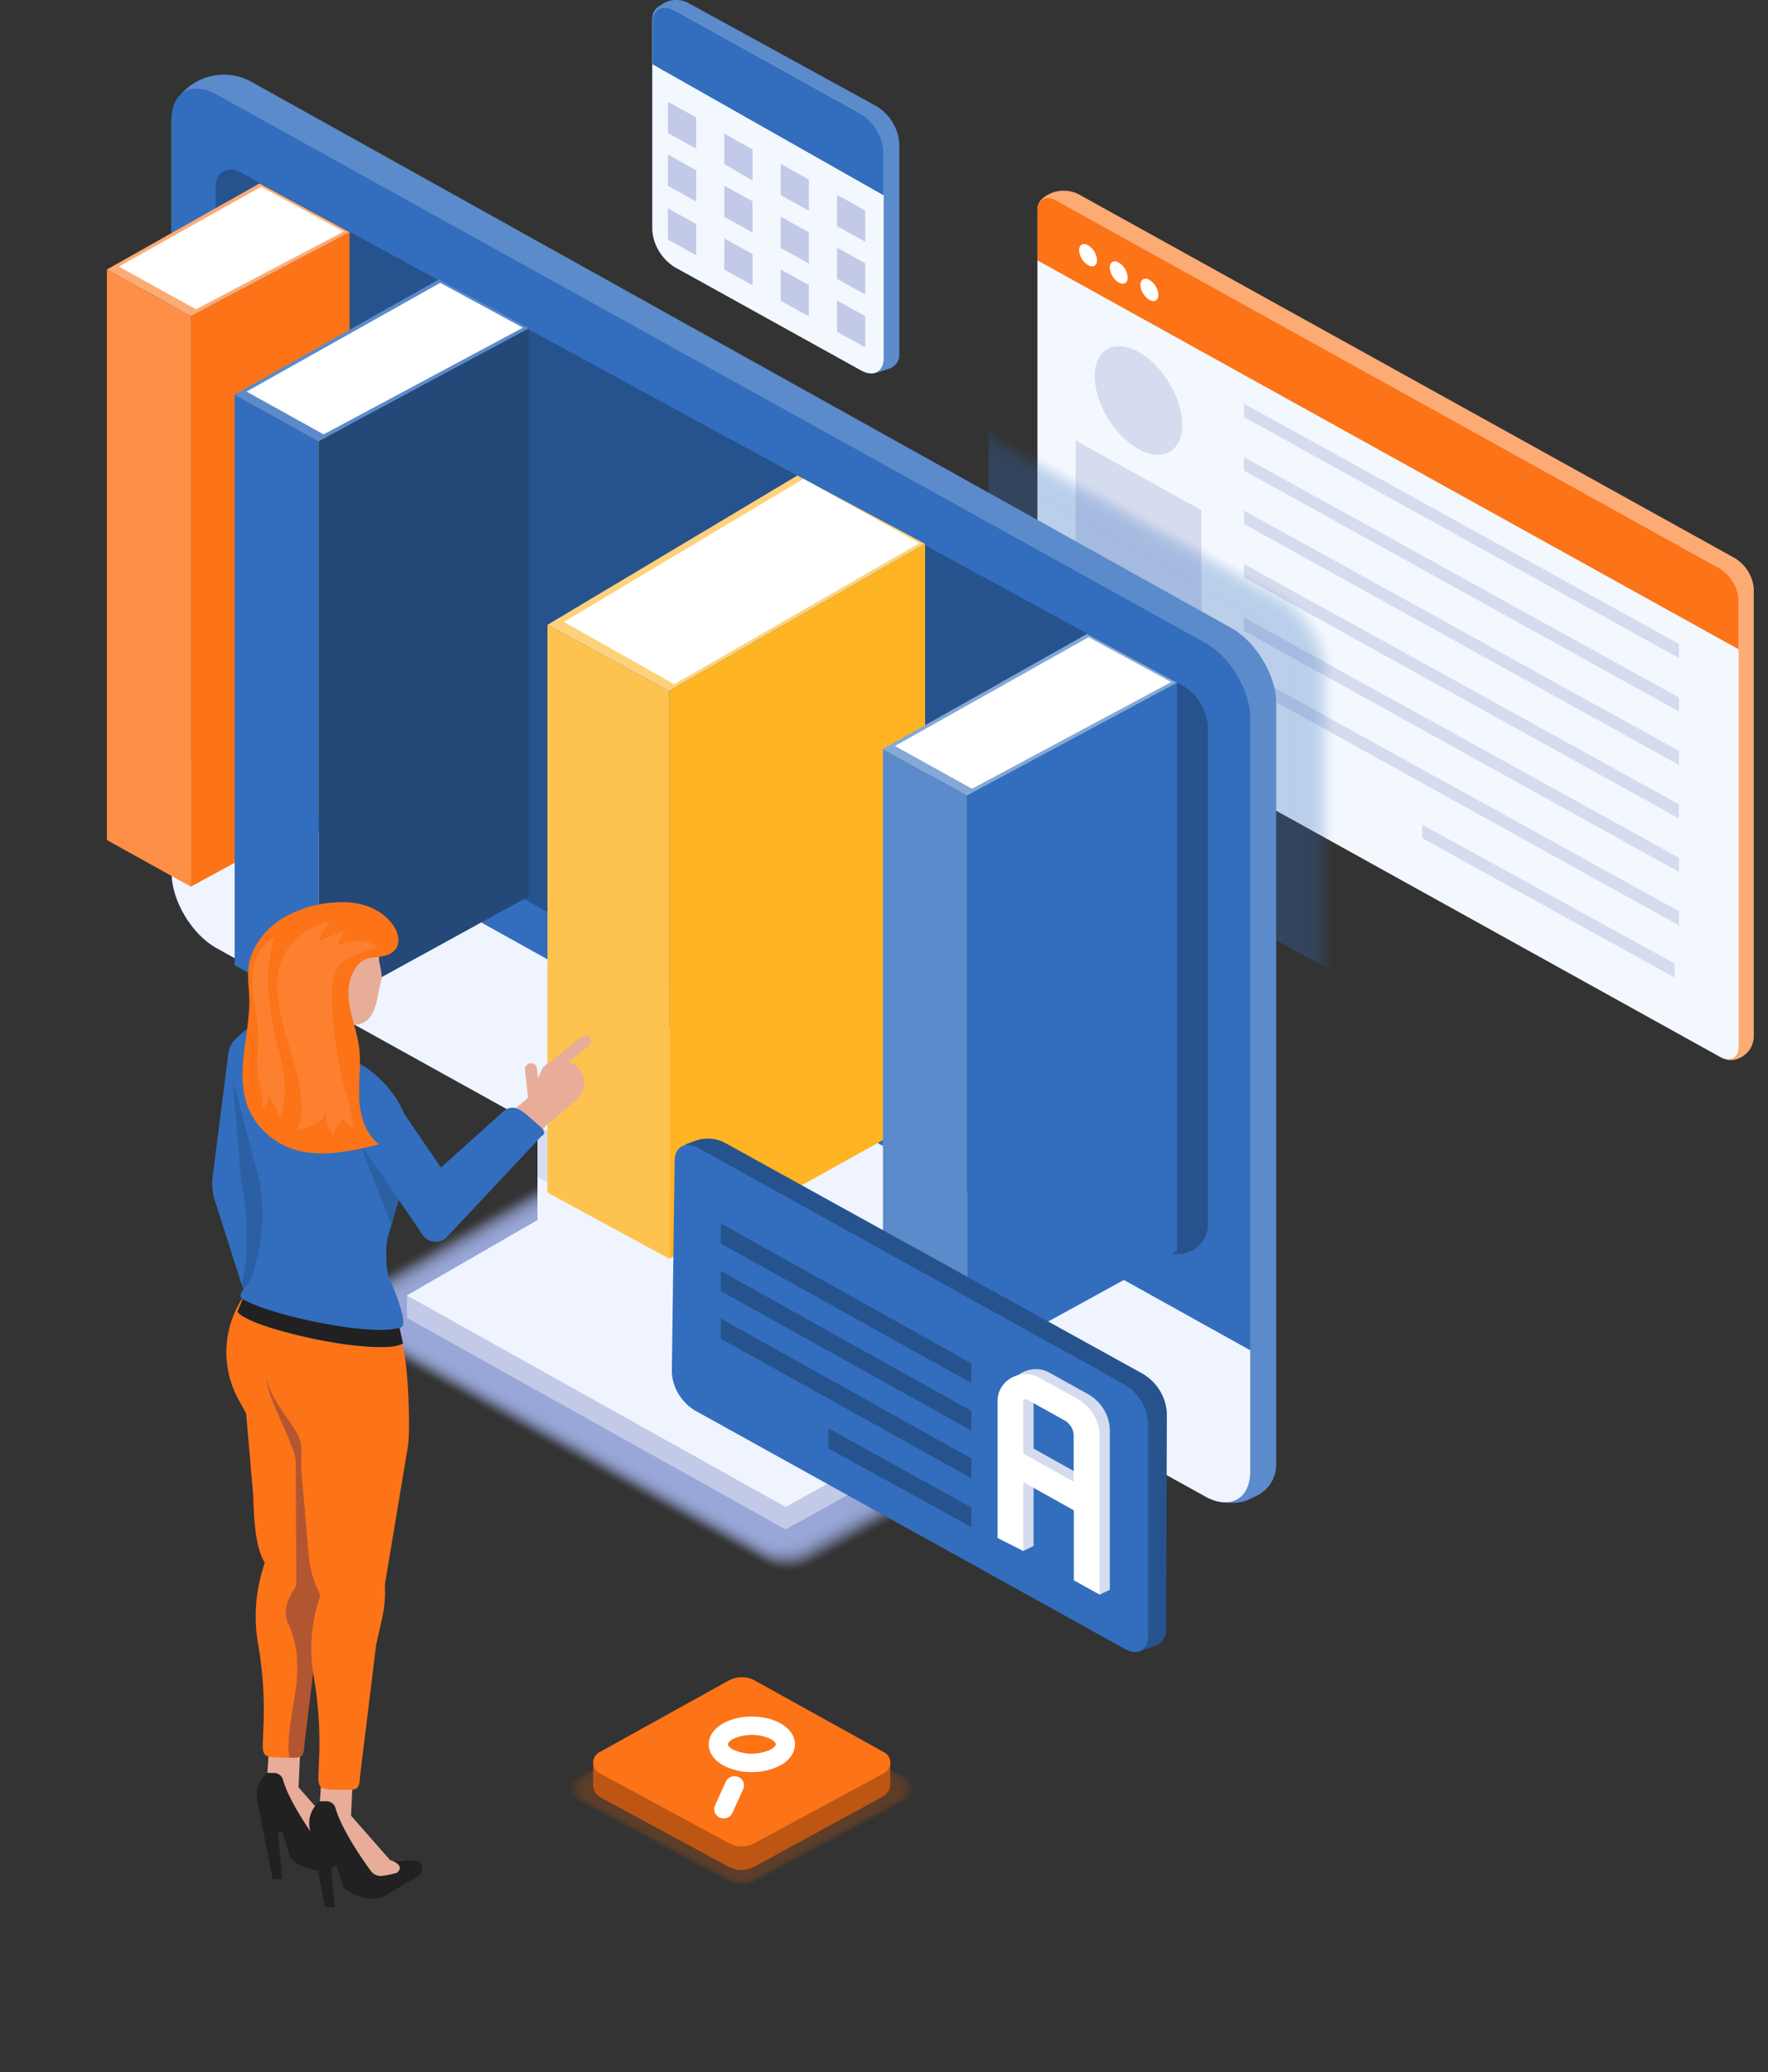 <svg width="99" height="116" fill="none" xmlns="http://www.w3.org/2000/svg"><rect width="100%" height="100%" fill="#333333" stroke="none"/><g clip-path="url(#a)"><path d="M58.366 11.118a1.836 1.836 0 0 1 2.084-.215l36.702 20.344c.305.19.559.447.741.749.183.302.29.64.31.989v25.028c0 .295-.1.583-.287.817a1.406 1.406 0 0 1-.745.483.99.99 0 0 1-.727-.091L59.142 38.545a2.265 2.265 0 0 1-.737-.75 2.162 2.162 0 0 1-.306-.987V11.724a.815.815 0 0 1 .266-.606Z" fill="#FDAB74"/><path d="M58.09 11.795c0-.636.47-.897 1.043-.58l37.173 20.613c.306.19.56.446.742.748.183.302.29.64.31.99v25.012c0 .638-.47.898-1.052.58L59.133 38.544a2.264 2.264 0 0 1-.737-.748 2.16 2.16 0 0 1-.306-.987V11.794Z" fill="#F3F8FE"/><path d="M63.749 19.698c-1.348-.747-2.454-.136-2.454 1.362 0 1.498 1.104 3.333 2.454 4.08 1.35.748 2.454.137 2.454-1.36 0-1.496-1.104-3.333-2.454-4.082Z" fill="#D6DCEF"/><path d="M96.306 31.828 59.133 11.216c-.573-.318-1.043-.057-1.043.579v2.78l39.265 21.771v-2.78a2.158 2.158 0 0 0-.309-.99 2.262 2.262 0 0 0-.74-.748Z" fill="#FC7318"/><path d="M94.011 36.841 69.653 23.343l.003-.747 24.355 13.449v.796ZM94.011 39.833 69.653 26.337l.003-.75L94.011 39.04v.794ZM94.011 42.824 69.653 29.327l.003-.749L94.011 42.03v.795ZM94.011 45.818 69.653 32.32l.003-.75 24.355 13.451v.797ZM94.011 48.808 69.653 35.31l.003-.748 24.355 13.45v.796ZM94.011 51.8 69.653 38.304l.003-.75 24.355 13.452v.794ZM93.765 54.726l-14.132-7.813.003-.749 14.129 7.768v.794ZM60.227 24.658v11.724l7.048 3.907V28.565l-7.048-3.907Z" fill="#D6DCEF"/><path d="M60.927 13.725c-.275-.152-.501-.027-.501.28.008.167.058.331.145.478.088.146.21.27.356.363.277.153.501.027.501-.28a1.037 1.037 0 0 0-.145-.478 1.09 1.09 0 0 0-.356-.363ZM62.644 14.696c-.277-.153-.501-.028-.501.278.008.169.058.333.145.479.087.146.209.27.356.363.275.153.501.028.501-.278A1.04 1.04 0 0 0 63 15.06a1.09 1.09 0 0 0-.355-.364ZM64.363 15.669c-.277-.153-.503-.027-.503.277.009.169.059.333.146.48.088.146.21.27.357.362.275.154.501.029.501-.277a1.04 1.04 0 0 0-.145-.479 1.089 1.089 0 0 0-.356-.363Z" fill="#fff"/><path d="M49.096 5.954c.366.23.671.54.89.905.22.365.347.774.372 1.194v11.815a.8.8 0 0 1-.163.481.856.856 0 0 1-.425.3l-.63.202a.816.816 0 0 1-.637-.06L37.79 14.961a2.744 2.744 0 0 1-.89-.905 2.617 2.617 0 0 1-.372-1.194V.999c0-.125.033-.248.094-.359a.782.782 0 0 1 .257-.275l.186-.125a1.448 1.448 0 0 1 1.502-.062l10.53 5.776Z" fill="#5B8BCA"/><path d="M48.22 6.373c.367.23.672.54.892.905.219.365.346.774.37 1.194v11.569c0 .77-.567 1.086-1.261.7l-10.432-5.784a2.744 2.744 0 0 1-.89-.906 2.617 2.617 0 0 1-.372-1.193V1.288c0-.77.568-1.085 1.262-.7l10.432 5.785Z" fill="#F3F8FE"/><path d="M48.45 11.784v1.75l-1.578-.875v-1.75l1.579.875ZM45.294 10.047v1.75l-1.58-.874V9.172l1.58.875ZM42.138 8.36v1.75l-1.58-.925v-1.7l1.58.875ZM38.982 6.575v1.75l-1.58-.875V5.7l1.58.875ZM48.45 14.739v1.75l-1.578-.875v-1.75l1.579.875ZM45.294 13.002v1.751l-1.58-.875v-1.751l1.58.875ZM42.138 11.266v1.751l-1.58-.874v-1.75l1.58.873ZM38.982 9.53v1.75l-1.58-.875v-1.75l1.58.875ZM48.45 17.696v1.75l-1.578-.875v-1.75l1.579.875ZM45.294 15.96v1.75l-1.58-.875v-1.751l1.58.875ZM42.138 14.223v1.75l-1.58-.875v-1.75l1.58.875ZM38.982 12.538v1.75l-1.58-.875v-1.749l1.58.874Z" fill="#C2CAE8"/><path d="M48.22 6.373 37.79.588c-.702-.385-1.263-.07-1.263.7v2.305l12.956 7.344V8.472a2.616 2.616 0 0 0-.371-1.194 2.743 2.743 0 0 0-.891-.905Z" fill="#326EBD"/><path opacity=".02" d="M42.757 87.61 19.459 74.634a1.34 1.34 0 0 1-.495-.476 1.274 1.274 0 0 1-.01-1.302 1.34 1.34 0 0 1 .488-.483l12.005-6.93a2.877 2.877 0 0 1 2.826-.024l23.645 13.068c.208.116.38.281.5.48a1.273 1.273 0 0 1 0 1.314c-.12.2-.292.365-.5.48l-12.369 6.852a2.87 2.87 0 0 1-1.396.36c-.49-.001-.972-.126-1.396-.363Z" fill="#99A7D8"/><path opacity=".05" d="M42.745 87.516 19.606 74.632a1.327 1.327 0 0 1-.49-.471 1.26 1.26 0 0 1-.01-1.288c.115-.197.281-.362.483-.478l11.884-6.859a2.835 2.835 0 0 1 1.394-.378c.492-.004.975.118 1.4.355l23.477 12.962c.206.114.377.279.496.476a1.26 1.26 0 0 1 0 1.301c-.119.198-.29.362-.496.476L45.5 87.516a2.842 2.842 0 0 1-1.378.354c-.483 0-.959-.122-1.377-.354Z" fill="#99A7D8"/><path opacity=".07" d="M42.745 87.421 19.782 74.627a1.313 1.313 0 0 1-.486-.467 1.248 1.248 0 0 1-.01-1.275c.113-.195.278-.359.478-.474l11.762-6.787a2.816 2.816 0 0 1 2.766-.023l23.314 12.874c.203.113.372.276.49.47a1.247 1.247 0 0 1 0 1.287 1.314 1.314 0 0 1-.49.47l-12.118 6.72a2.815 2.815 0 0 1-2.743-.002Z" fill="#99A7D8"/><path opacity=".1" d="m42.733 87.327-22.8-12.699a1.3 1.3 0 0 1-.479-.461 1.234 1.234 0 0 1-.01-1.26c.112-.192.274-.353.471-.467l11.64-6.717a2.775 2.775 0 0 1 1.365-.371c.482-.005.956.115 1.372.347L57.431 78.48a1.3 1.3 0 0 1 .485.466 1.234 1.234 0 0 1 0 1.273 1.3 1.3 0 0 1-.485.466l-11.992 6.65c-.412.228-.88.347-1.354.345a2.782 2.782 0 0 1-1.352-.353Z" fill="#99A7D8"/><path opacity=".12" d="M42.723 87.24 20.09 74.633a1.286 1.286 0 0 1-.476-.457 1.221 1.221 0 0 1-.01-1.248c.112-.191.273-.35.469-.464l11.516-6.646a2.753 2.753 0 0 1 1.352-.366c.476-.004.945.115 1.358.344l22.963 12.688c.201.11.368.27.485.462a1.221 1.221 0 0 1 0 1.266 1.287 1.287 0 0 1-.485.46L45.4 87.242a2.755 2.755 0 0 1-1.338.345c-.47 0-.932-.119-1.339-.345Z" fill="#99A7D8"/><path opacity=".15" d="M42.714 87.14 20.247 74.623a1.274 1.274 0 0 1-.47-.452 1.209 1.209 0 0 1-.01-1.234c.11-.189.27-.347.463-.459l11.394-6.575a2.72 2.72 0 0 1 1.337-.364c.472-.004.936.113 1.345.34l22.796 12.596c.197.11.361.267.475.456a1.21 1.21 0 0 1 0 1.247c-.114.19-.278.347-.475.457l-11.744 6.508a2.728 2.728 0 0 1-1.323.338c-.464 0-.92-.118-1.32-.341Z" fill="#99A7D8"/><path opacity=".17" d="m42.705 87.046-22.3-12.431a1.26 1.26 0 0 1-.465-.447 1.198 1.198 0 0 1-.01-1.222c.109-.187.267-.343.457-.454l11.273-6.505a2.694 2.694 0 0 1 2.65-.022l22.632 12.51c.195.108.357.264.47.451a1.195 1.195 0 0 1 0 1.233 1.26 1.26 0 0 1-.47.45L45.33 87.05a2.701 2.701 0 0 1-2.624-.004Z" fill="#99A7D8"/><path opacity=".2" d="M42.699 86.95 20.563 74.615c-.19-.106-.35-.259-.46-.442a1.184 1.184 0 0 1-.009-1.21c.108-.185.264-.34.454-.449l11.148-6.434c.396-.23.849-.352 1.312-.356.462-.004.917.112 1.317.334l22.458 12.41c.193.108.353.262.465.448a1.183 1.183 0 0 1 0 1.219c-.112.185-.272.34-.465.447l-11.486 6.368a2.664 2.664 0 0 1-2.598.002Z" fill="#99A7D8"/><path opacity=".22" d="M42.69 86.856 20.72 74.614a1.232 1.232 0 0 1-.456-.437 1.17 1.17 0 0 1-.01-1.197 1.23 1.23 0 0 1 .45-.444l11.026-6.363a2.635 2.635 0 0 1 1.294-.35c.456-.004.905.109 1.3.328L56.613 78.47c.19.106.35.258.46.442a1.17 1.17 0 0 1 0 1.206c-.11.183-.27.335-.46.441l-11.362 6.3a2.634 2.634 0 0 1-2.561-.002Z" fill="#99A7D8"/><path opacity=".24" d="M42.682 86.762 20.878 74.614a1.219 1.219 0 0 1-.45-.433A1.158 1.158 0 0 1 20.42 73c.106-.18.259-.332.444-.438l10.903-6.293a2.611 2.611 0 0 1 2.566-.02L56.45 78.47c.188.105.345.256.454.437a1.157 1.157 0 0 1 0 1.192 1.22 1.22 0 0 1-.454.437l-11.236 6.229a2.606 2.606 0 0 1-2.533-.004Z" fill="#99A7D8"/><path opacity=".27" d="M42.673 86.67 21.035 74.613a1.204 1.204 0 0 1-.445-.428 1.144 1.144 0 0 1-.008-1.17c.105-.178.256-.327.44-.433l10.78-6.228a2.58 2.58 0 0 1 2.536-.022l21.95 12.133c.186.103.342.252.45.43a1.143 1.143 0 0 1 0 1.18c-.108.18-.264.328-.45.432l-11.11 6.16a2.584 2.584 0 0 1-2.505.001Z" fill="#99A7D8"/><path opacity=".29" d="M42.666 86.575 21.193 74.614a1.193 1.193 0 0 1-.44-.424 1.132 1.132 0 0 1-.008-1.156 1.19 1.19 0 0 1 .434-.429l10.66-6.151a2.549 2.549 0 0 1 2.507-.02l21.778 12.038c.185.103.338.25.445.427a1.132 1.132 0 0 1 0 1.166c-.107.178-.26.325-.445.427l-10.983 6.09a2.548 2.548 0 0 1-2.475-.007Z" fill="#99A7D8"/><path opacity=".32" d="M42.657 86.48 21.36 74.615c-.18-.1-.33-.245-.434-.419a1.118 1.118 0 0 1-.008-1.142c.102-.175.25-.32.428-.424l10.537-6.08a2.52 2.52 0 0 1 2.479-.022l21.61 11.952c.182.101.333.247.438.422a1.119 1.119 0 0 1 0 1.153c-.105.175-.256.32-.439.422l-10.857 6.018a2.517 2.517 0 0 1-2.456-.013Z" fill="#99A7D8"/><path opacity=".34" d="m42.648 86.386-21.14-11.784a1.163 1.163 0 0 1-.43-.414 1.105 1.105 0 0 1-.007-1.128c.1-.173.246-.317.423-.42l10.414-6.01a2.494 2.494 0 0 1 2.454-.02l21.44 11.854c.18.1.33.244.433.417a1.105 1.105 0 0 1 0 1.139 1.164 1.164 0 0 1-.434.417l-10.734 5.96a2.488 2.488 0 0 1-2.42-.01Z" fill="#99A7D8"/><path opacity=".37" d="M42.639 86.293 21.665 74.605a1.149 1.149 0 0 1-.425-.408 1.09 1.09 0 0 1-.008-1.116c.1-.17.245-.313.42-.413l10.29-5.94a2.456 2.456 0 0 1 2.42-.02l21.273 11.76c.178.1.326.241.43.412a1.09 1.09 0 0 1 0 1.126 1.149 1.149 0 0 1-.43.412L45.03 86.297a2.46 2.46 0 0 1-2.391-.004Z" fill="#99A7D8"/><path opacity=".39" d="M42.63 86.201 21.823 74.604a1.137 1.137 0 0 1-.42-.404 1.079 1.079 0 0 1-.008-1.103c.099-.168.242-.31.414-.409l10.167-5.868a2.433 2.433 0 0 1 2.393-.02l21.1 11.667c.177.098.322.239.424.408a1.08 1.08 0 0 1 0 1.112c-.102.17-.247.31-.423.408l-10.479 5.81a2.433 2.433 0 0 1-2.361-.004Z" fill="#99A7D8"/><path opacity=".41" d="M42.623 86.107 21.981 74.602a1.123 1.123 0 0 1-.415-.399 1.066 1.066 0 0 1-.008-1.089c.098-.166.239-.306.409-.404l10.047-5.798a2.399 2.399 0 0 1 2.363-.02L55.31 78.467c.174.096.318.235.419.402a1.065 1.065 0 0 1 0 1.099 1.12 1.12 0 0 1-.42.401L44.957 86.11a2.4 2.4 0 0 1-2.333-.003Z" fill="#99A7D8"/><path opacity=".44" d="M42.614 86.011 22.14 74.6a1.11 1.11 0 0 1-.41-.394 1.055 1.055 0 0 1-.008-1.076c.096-.165.235-.303.404-.4l9.924-5.724a2.374 2.374 0 0 1 2.335-.02l20.761 11.483c.172.095.315.232.414.397a1.053 1.053 0 0 1 0 1.086 1.11 1.11 0 0 1-.413.397l-10.227 5.67a2.375 2.375 0 0 1-2.305-.007Z" fill="#99A7D8"/><path opacity=".46" d="m42.606 85.918-20.309-11.32a1.095 1.095 0 0 1-.41-.39 1.039 1.039 0 0 1-.008-1.068c.097-.163.236-.3.404-.395l9.802-5.658a2.353 2.353 0 0 1 2.305-.019L54.983 78.46c.169.094.308.23.405.392a1.04 1.04 0 0 1 0 1.068 1.094 1.094 0 0 1-.405.392l-10.1 5.6a2.34 2.34 0 0 1-2.277.007Z" fill="#99A7D8"/><path opacity=".49" d="M42.596 85.823 22.453 74.594a1.082 1.082 0 0 1-.4-.384 1.027 1.027 0 0 1-.007-1.05c.094-.16.23-.294.393-.389l9.68-5.586a2.31 2.31 0 0 1 2.279-.018L54.82 78.463c.167.093.306.227.403.388a1.029 1.029 0 0 1 0 1.059 1.085 1.085 0 0 1-.403.388l-9.974 5.528a2.31 2.31 0 0 1-2.251-.003Z" fill="#99A7D8"/><path opacity=".51" d="M42.589 85.726 22.606 74.588a1.069 1.069 0 0 1-.395-.379 1.014 1.014 0 0 1-.008-1.036c.093-.158.227-.29.389-.385l9.557-5.516a2.293 2.293 0 0 1 2.249-.018l20.266 11.21c.166.09.304.223.4.382a1.012 1.012 0 0 1 0 1.045c-.096.159-.234.29-.4.382l-9.854 5.453a2.286 2.286 0 0 1-2.221 0Z" fill="#99A7D8"/><path opacity=".54" d="M42.582 85.636 22.774 74.591a1.054 1.054 0 0 1-.39-.374 1.001 1.001 0 0 1-.008-1.024c.091-.157.224-.287.384-.38l9.434-5.444a2.254 2.254 0 0 1 2.22-.019l20.084 11.111c.163.091.298.221.392.378a1.002 1.002 0 0 1 0 1.032c-.094.157-.23.287-.392.378l-9.722 5.387a2.26 2.26 0 0 1-2.194 0Z" fill="#99A7D8"/><path opacity=".56" d="M42.57 85.541 22.936 74.59a1.04 1.04 0 0 1-.385-.37.987.987 0 0 1-.008-1.01c.09-.154.221-.283.38-.374l9.303-5.376a2.23 2.23 0 0 1 2.19-.018L54.33 78.46c.162.09.296.218.389.373a.988.988 0 0 1 0 1.018 1.04 1.04 0 0 1-.389.373l-9.595 5.32a2.226 2.226 0 0 1-2.166-.004Z" fill="#99A7D8"/><path opacity=".59" d="M42.57 85.448 23.09 74.586a1.03 1.03 0 0 1-.376-.365.98.98 0 0 1-.008-.994c.088-.153.216-.28.37-.371l9.19-5.303a2.193 2.193 0 0 1 2.162-.019L54.174 78.46c.157.089.288.216.38.369a.98.98 0 0 1 0 1.002c-.092.153-.223.28-.38.37l-9.466 5.25a2.197 2.197 0 0 1-2.138-.003Z" fill="#99A7D8"/><path opacity=".61" d="M42.555 85.354 23.244 74.58a1.014 1.014 0 0 1-.375-.36.962.962 0 0 1-.008-.982 1.01 1.01 0 0 1 .369-.365l9.067-5.234a2.169 2.169 0 0 1 2.134-.017l19.574 10.833c.157.087.287.213.378.363a.961.961 0 0 1 0 .992c-.09.15-.221.275-.378.362l-9.343 5.18a2.17 2.17 0 0 1-2.107.002Z" fill="#99A7D8"/><path opacity=".63" d="M42.546 85.26 23.401 74.582a1 1 0 0 1-.369-.355.949.949 0 0 1-.008-.968.998.998 0 0 1 .363-.36l8.94-5.162a2.137 2.137 0 0 1 2.104-.019l19.404 10.74a1 1 0 0 1 .372.36.95.95 0 0 1 0 .978c-.089.148-.217.272-.372.358l-9.217 5.11a2.14 2.14 0 0 1-2.072-.006Z" fill="#99A7D8"/><path opacity=".66" d="M42.539 85.167 23.559 74.58a.986.986 0 0 1-.364-.35.937.937 0 0 1-.008-.956.986.986 0 0 1 .357-.356l8.823-5.092a2.11 2.11 0 0 1 2.075-.017l19.236 10.648c.153.085.28.206.369.353a.935.935 0 0 1 0 .966.986.986 0 0 1-.369.353l-9.09 5.038a2.109 2.109 0 0 1-2.05-.001Z" fill="#99A7D8"/><path opacity=".68" d="M42.53 85.071 23.718 74.576a.971.971 0 0 1-.36-.345.923.923 0 0 1-.006-.943.971.971 0 0 1 .354-.35l8.7-5.02a2.076 2.076 0 0 1 2.045-.018l19.066 10.555c.15.084.276.204.363.348a.922.922 0 0 1 0 .952.973.973 0 0 1-.363.348l-8.964 4.97a2.077 2.077 0 0 1-2.021-.002Z" fill="#99A7D8"/><path opacity=".71" d="M42.522 84.978 23.875 74.576a.956.956 0 0 1-.355-.34.909.909 0 0 1-.008-.93.955.955 0 0 1 .35-.344l8.577-4.951a2.053 2.053 0 0 1 2.017-.017l18.897 10.463c.148.082.272.2.358.343a.91.91 0 0 1 0 .938.957.957 0 0 1-.358.343l-8.838 4.9a2.053 2.053 0 0 1-1.993-.003Z" fill="#99A7D8"/><path opacity=".73" d="m42.512 84.884-18.483-10.31a.945.945 0 0 1-.349-.335.896.896 0 0 1-.006-.917.942.942 0 0 1 .345-.34l8.454-4.882a2.015 2.015 0 0 1 1.99-.017l18.726 10.368a.947.947 0 0 1 .352.34.898.898 0 0 1 0 .924.947.947 0 0 1-.352.34l-8.712 4.829a2.026 2.026 0 0 1-1.965 0Z" fill="#99A7D8"/><path opacity=".76" d="M42.505 84.789 24.189 74.572a.931.931 0 0 1-.344-.331.885.885 0 0 1-.006-.904.93.93 0 0 1 .34-.336l8.33-4.808a1.988 1.988 0 0 1 1.96-.017l18.559 10.27a.93.93 0 0 1 .347.333.884.884 0 0 1 0 .91.93.93 0 0 1-.347.334l-8.59 4.76a1.99 1.99 0 0 1-1.933.006Z" fill="#99A7D8"/><path opacity=".78" d="M42.498 84.695 24.34 74.57a.917.917 0 0 1-.339-.326.87.87 0 0 1-.006-.89.916.916 0 0 1 .334-.33l8.209-4.739a1.961 1.961 0 0 1 1.928-.015l18.388 10.183c.142.08.26.193.342.33a.871.871 0 0 1 0 .897.918.918 0 0 1-.342.329l-8.46 4.69a1.958 1.958 0 0 1-1.896-.004Z" fill="#99A7D8"/><path opacity=".8" d="M42.489 84.603 24.504 74.568a.904.904 0 0 1-.328-.32.858.858 0 0 1-.006-.87.902.902 0 0 1 .324-.325l8.084-4.667a1.933 1.933 0 0 1 1.902-.017L52.698 78.47c.14.078.255.19.336.324a.858.858 0 0 1 0 .884.904.904 0 0 1-.336.324l-8.334 4.62a1.937 1.937 0 0 1-1.875-.02Z" fill="#99A7D8"/><path opacity=".83" d="m42.48 84.51-17.818-9.943a.889.889 0 0 1-.33-.316.843.843 0 0 1-.006-.864.888.888 0 0 1 .325-.32l7.965-4.598a1.906 1.906 0 0 1 1.874-.015l18.055 9.998a.89.89 0 0 1 .335.32.846.846 0 0 1 0 .876.89.89 0 0 1-.335.32l-8.207 4.545a1.904 1.904 0 0 1-1.858-.004Z" fill="#99A7D8"/><path opacity=".85" d="m42.47 84.413-17.65-9.85a.876.876 0 0 1-.325-.311.833.833 0 0 1-.006-.851.875.875 0 0 1 .32-.316l7.842-4.525a1.875 1.875 0 0 1 1.855-.007l17.88 9.904a.878.878 0 0 1 .326.314.833.833 0 0 1 0 .858.878.878 0 0 1-.327.315l-8.08 4.481a1.88 1.88 0 0 1-1.834-.012Z" fill="#99A7D8"/><path opacity=".88" d="m42.462 84.32-17.485-9.764a.862.862 0 0 1-.321-.306.816.816 0 0 1-.006-.838.859.859 0 0 1 .316-.31l7.713-4.457a1.847 1.847 0 0 1 1.816-.015l17.704 9.813a.86.86 0 0 1 .324.309.816.816 0 0 1 0 .846.861.861 0 0 1-.324.308l-7.955 4.41a1.847 1.847 0 0 1-1.782.004Z" fill="#99A7D8"/><path opacity=".9" d="m42.455 84.225-17.32-9.666a.85.85 0 0 1-.314-.302.808.808 0 0 1-.006-.823.847.847 0 0 1 .309-.306l7.597-4.377a1.806 1.806 0 0 1 1.784-.029l17.54 9.719c.129.075.236.18.31.307a.816.816 0 0 1 0 .827.858.858 0 0 1-.31.307l-7.829 4.34a1.81 1.81 0 0 1-1.761.003Z" fill="#99A7D8"/><path opacity=".93" d="m42.446 84.133-17.154-9.575a.836.836 0 0 1-.308-.297.793.793 0 0 1-.006-.81.834.834 0 0 1 .304-.3l7.476-4.316a1.789 1.789 0 0 1 1.753-.015l17.37 9.628c.128.072.236.175.31.3a.793.793 0 0 1 0 .816.835.835 0 0 1-.31.3l-7.703 4.27a1.79 1.79 0 0 1-1.732 0Z" fill="#99A7D8"/><path opacity=".95" d="M42.437 84.042 25.45 74.56a.821.821 0 0 1-.304-.291.781.781 0 0 1-.006-.798.821.821 0 0 1 .3-.296L32.8 68.93a1.756 1.756 0 0 1 1.73-.015l17.2 9.534a.824.824 0 0 1 .305.295.782.782 0 0 1 0 .804.823.823 0 0 1-.305.295l-7.585 4.198a1.76 1.76 0 0 1-1.71 0Z" fill="#99A7D8"/><path opacity=".98" d="M42.428 83.944 25.6 74.554a.808.808 0 0 1-.298-.287.766.766 0 0 1-.006-.784c.07-.12.17-.22.294-.291l7.23-4.173a1.726 1.726 0 0 1 1.7-.014l17.032 9.441c.125.07.229.17.301.29a.767.767 0 0 1 0 .79.81.81 0 0 1-.301.29l-7.45 4.13a1.73 1.73 0 0 1-1.674-.002Z" fill="#99A7D8"/><path d="m42.42 83.85-16.653-9.298a.796.796 0 0 1-.297-.284.757.757 0 0 1-.006-.776.795.795 0 0 1 .293-.287l7.107-4.101a1.697 1.697 0 0 1 1.673-.015l16.86 9.348a.796.796 0 0 1 .296.285.756.756 0 0 1 0 .777.796.796 0 0 1-.295.285l-7.324 4.062a1.705 1.705 0 0 1-1.654.003Z" fill="#99A7D8"/><g opacity=".3" fill="#326EBD"><path opacity=".02" d="M74.735 37.426V54.44l-12.668-7.025-5.495-3.045a2.607 2.607 0 0 1-.848-.862 2.488 2.488 0 0 1-.353-1.136V23.854l16.854 9.392c1.381.769 2.51 2.648 2.51 4.18Z"/><path opacity=".05" d="M74.647 37.456v16.931l-12.62-6.99-5.468-3.03a2.588 2.588 0 0 1-.844-.856 2.467 2.467 0 0 1-.351-1.13V23.955l16.77 9.345c1.383.763 2.513 2.633 2.513 4.157Z"/><path opacity=".07" d="M74.546 37.486v16.847L62 47.377l-5.434-3.015a2.582 2.582 0 0 1-.839-.854 2.462 2.462 0 0 1-.35-1.124V24.05l16.688 9.3c1.355.757 2.48 2.619 2.48 4.136Z"/><path opacity=".1" d="M74.451 37.517v16.762l-12.482-6.92-5.415-3.003a2.573 2.573 0 0 1-.835-.848 2.453 2.453 0 0 1-.348-1.118V24.146l16.605 9.26c1.36.749 2.475 2.6 2.475 4.11Z"/><path opacity=".12" d="M74.355 37.547v16.68l-12.42-6.886-5.386-2.986a2.553 2.553 0 0 1-.832-.844 2.435 2.435 0 0 1-.346-1.114V24.244l16.523 9.207c1.351.76 2.46 2.594 2.46 4.096Z"/><path opacity=".15" d="M74.26 37.577v16.596l-12.358-6.854-5.36-2.97a2.547 2.547 0 0 1-.827-.84 2.429 2.429 0 0 1-.344-1.109V24.34l16.44 9.161c1.347.748 2.45 2.581 2.45 4.076Z"/><path opacity=".17" d="M74.166 37.609V54.12l-12.297-6.818-5.332-2.956a2.524 2.524 0 0 1-.824-.836 2.408 2.408 0 0 1-.342-1.102v-17.96l16.356 9.114c1.343.735 2.439 2.558 2.439 4.047Z"/><path opacity=".2" d="M74.07 37.638v16.428l-12.232-6.782-5.306-2.941a2.516 2.516 0 0 1-.82-.832 2.4 2.4 0 0 1-.34-1.098V24.535l16.273 9.069c1.334.739 2.426 2.556 2.426 4.034Z"/><path opacity=".22" d="M73.976 37.668v16.346l-12.172-6.749-5.28-2.927a2.5 2.5 0 0 1-.814-.827 2.385 2.385 0 0 1-.339-1.09V24.632l16.191 9.021c1.333.736 2.414 2.542 2.414 4.014Z"/><path opacity=".24" d="M73.88 37.698V53.96l-12.11-6.715-5.258-2.91a2.49 2.49 0 0 1-.81-.824 2.376 2.376 0 0 1-.338-1.086V24.73l16.109 8.976c1.327.732 2.407 2.527 2.407 3.993Z"/><path opacity=".27" d="M73.785 37.728v16.18l-12.047-6.68-5.224-2.896a2.479 2.479 0 0 1-.807-.819c-.199-.33-.313-.7-.336-1.08V24.824l16.027 8.923c1.321.737 2.387 2.525 2.387 3.981Z"/><path opacity=".29" d="M73.69 37.757v16.094l-11.984-6.644-5.199-2.882a2.462 2.462 0 0 1-.802-.815 2.348 2.348 0 0 1-.334-1.074V24.928l15.951 8.883c1.3.72 2.368 2.497 2.368 3.946Z"/><path opacity=".32" d="M73.596 37.79V53.8l-11.92-6.61-5.17-2.862a2.453 2.453 0 0 1-.8-.811 2.338 2.338 0 0 1-.332-1.07V25.023l15.86 8.839c1.298.715 2.362 2.484 2.362 3.927Z"/><path opacity=".34" d="M73.5 37.82v15.92l-11.86-6.566-5.145-2.861a2.44 2.44 0 0 1-.794-.806 2.326 2.326 0 0 1-.33-1.063V25.12l15.776 8.791c1.295.712 2.352 2.473 2.352 3.907Z"/><path opacity=".37" d="M73.405 37.847v15.845L61.606 47.15l-5.117-2.838a2.424 2.424 0 0 1-.788-.799 2.313 2.313 0 0 1-.33-1.053V25.21l15.696 8.755c1.286.705 2.338 2.456 2.338 3.882Z"/><path opacity=".39" d="M73.31 37.877v15.76l-11.736-6.506-5.083-2.821a2.415 2.415 0 0 1-.786-.799 2.305 2.305 0 0 1-.327-1.053V25.307l15.613 8.7c1.272.709 2.319 2.45 2.319 3.87Z"/><path opacity=".41" d="M73.215 37.914v15.678L61.541 47.12l-5.064-2.808a2.4 2.4 0 0 1-.787-.798 2.289 2.289 0 0 1-.324-1.053V25.403l15.529 8.653c1.28.707 2.32 2.44 2.32 3.857Z"/><path opacity=".44" d="M73.12 37.938v15.594l-11.62-6.44-5.035-2.79a2.389 2.389 0 0 1-.777-.79 2.28 2.28 0 0 1-.324-1.04v-16.97l15.446 8.607c1.275.7 2.31 2.425 2.31 3.829Z"/><path opacity=".46" d="M73.024 37.968v15.51l-11.55-6.398-5.007-2.776c-.32-.2-.587-.47-.779-.787a2.267 2.267 0 0 1-.322-1.04v-16.88l15.364 8.561c1.265.699 2.294 2.41 2.294 3.81Z"/><path opacity=".49" d="M72.93 38v15.425l-11.487-6.368-4.983-2.763c-.317-.199-.58-.466-.77-.781a2.255 2.255 0 0 1-.319-1.03V25.695l15.282 8.515c1.253.696 2.277 2.4 2.277 3.79Z"/><path opacity=".51" d="M72.835 38.028v15.343L61.41 47.035l-4.956-2.746a2.348 2.348 0 0 1-.765-.776 2.24 2.24 0 0 1-.318-1.025V25.793l15.2 8.468c1.244.69 2.264 2.385 2.264 3.767Z"/><path opacity=".54" d="M72.74 38.058V53.32l-11.364-6.301-4.927-2.732a2.337 2.337 0 0 1-.764-.772 2.23 2.23 0 0 1-.32-1.02V25.89l15.118 8.417c1.242.694 2.257 2.379 2.257 3.752Z"/><path opacity=".56" d="M72.644 38.083v15.176l-11.301-6.254-4.908-2.717a2.322 2.322 0 0 1-.757-.768 2.215 2.215 0 0 1-.314-1.013V25.992l15.033 8.379c1.239.682 2.247 2.352 2.247 3.712Z"/><path opacity=".59" d="M72.544 38.118v15.093l-11.238-6.23-4.874-2.693a2.315 2.315 0 0 1-.753-.764 2.208 2.208 0 0 1-.313-1.008V26.092l14.95 8.331c1.23.669 2.228 2.337 2.228 3.695Z"/><path opacity=".61" d="M72.455 38.149v15.01l-11.177-6.2-4.848-2.693a2.298 2.298 0 0 1-.744-.76 2.192 2.192 0 0 1-.308-1v-16.33l14.868 8.286c1.211.676 2.209 2.335 2.209 3.687Z"/><path opacity=".63" d="M72.37 38.18v14.925l-11.116-6.163-4.82-2.672a2.289 2.289 0 0 1-.743-.756 2.184 2.184 0 0 1-.31-.997V26.275l14.787 8.24c1.2.671 2.201 2.32 2.201 3.664Z"/><path opacity=".66" d="M72.265 38.21v14.84l-11.053-6.127-4.795-2.658a2.268 2.268 0 0 1-.742-.75 2.164 2.164 0 0 1-.31-.99V26.372l14.704 8.193c1.21.667 2.196 2.307 2.196 3.643Z"/><path opacity=".68" d="M72.17 38.24v14.756l-10.99-6.092-4.768-2.643a2.264 2.264 0 0 1-.734-.747 2.16 2.16 0 0 1-.307-.985V26.467l14.62 8.146c1.198.665 2.178 2.291 2.178 3.626Z"/><path opacity=".71" d="M72.074 38.268v14.676l-10.927-6.06-4.733-2.626a2.248 2.248 0 0 1-.732-.744c-.18-.3-.284-.635-.304-.98v-15.97l14.537 8.101c1.185.66 2.16 2.281 2.16 3.603Z"/><path opacity=".73" d="M71.98 38.3v14.598l-10.868-6.025L56.4 44.26a2.23 2.23 0 0 1-.728-.737 2.127 2.127 0 0 1-.303-.975V26.67l14.454 8.055c1.187.648 2.157 2.261 2.157 3.574Z"/><path opacity=".76" d="M71.885 38.328v14.508l-10.805-5.99-4.685-2.597a2.229 2.229 0 0 1-.723-.735 2.126 2.126 0 0 1-.3-.969V26.758l14.373 8.008c1.176.653 2.14 2.256 2.14 3.562Z"/><path opacity=".78" d="M71.789 38.358v14.424l-10.74-5.946-4.66-2.584a2.206 2.206 0 0 1-.717-.726 2.105 2.105 0 0 1-.3-.957V26.853l14.289 7.963c1.17.65 2.128 2.243 2.128 3.542Z"/><path opacity=".8" d="M71.694 38.39v14.34l-10.679-5.922-4.63-2.568a2.191 2.191 0 0 1-.716-.725 2.09 2.09 0 0 1-.298-.958V26.95l14.199 7.913c1.172.651 2.124 2.235 2.124 3.526Z"/><path opacity=".83" d="M71.6 38.42v14.257l-10.618-5.892-4.605-2.552a2.19 2.19 0 0 1-.71-.722 2.088 2.088 0 0 1-.296-.951V27.045l14.123 7.87c1.159.643 2.105 2.22 2.105 3.505Z"/><path opacity=".85" d="M71.505 38.45v14.173l-10.556-5.851-4.577-2.54a2.17 2.17 0 0 1-.707-.716 2.07 2.07 0 0 1-.294-.946V27.14l14.04 7.825c1.152.642 2.094 2.207 2.094 3.485Z"/><path opacity=".88" d="M71.41 38.48v14.09l-10.493-5.818-4.557-2.525a2.158 2.158 0 0 1-.703-.714 2.057 2.057 0 0 1-.291-.941v-15.33l13.958 7.778c1.15.634 2.086 2.192 2.086 3.46Z"/><path opacity=".9" d="M71.317 38.51v14.008l-10.43-5.785-4.524-2.506a2.146 2.146 0 0 1-.698-.71 2.048 2.048 0 0 1-.29-.935V27.34l13.875 7.732c1.133.63 2.067 2.17 2.067 3.438Z"/><path opacity=".93" d="M71.219 38.54v13.924l-10.368-5.75-4.496-2.493a2.13 2.13 0 0 1-.695-.704 2.03 2.03 0 0 1-.289-.93V27.435l13.792 7.686c1.13.627 2.056 2.164 2.056 3.419Z"/><path opacity=".95" d="M71.124 38.57v13.84l-10.307-5.714-4.47-2.478a2.12 2.12 0 0 1-.689-.7 2.023 2.023 0 0 1-.287-.925v-15.06l13.71 7.64c1.123.621 2.043 2.151 2.043 3.397Z"/><path opacity=".98" d="M71.03 38.6v13.756l-10.244-5.687-4.444-2.463a2.103 2.103 0 0 1-.686-.696 2.005 2.005 0 0 1-.285-.918V27.629l13.627 7.592c1.117.62 2.032 2.14 2.032 3.379Z"/><path opacity=".3" d="M70.933 38.63v13.673l-10.18-5.646-4.416-2.448a2.095 2.095 0 0 1-.682-.691 1.998 1.998 0 0 1-.284-.913V27.727l13.545 7.546c1.11.622 2.017 2.125 2.017 3.357Z"/></g><path d="m43.993 85.617-21.21-11.842v-1.257l10.358-4.72 21.494 10.66v1.258l-10.642 5.9Z" fill="#C2CAE8"/><path d="m43.993 84.359-21.21-11.842 10.358-5.978 21.494 11.919-10.642 5.9Z" fill="#EFF4FE"/><path d="m48.704 80.312.072-25c0-1.54-1.13-3.432-2.512-4.21L34.062 44.25c-1.383-.778-2.514-.155-2.514 1.384v25.69L47.324 80.9l1.38-.588Z" fill="#D6DCEF"/><path d="M47.324 80.9V55.31c0-1.538-1.131-3.43-2.514-4.208l-12.202-6.854c-1.381-.778-2.512-.155-2.512 1.384v25.69L47.324 80.9Z" fill="#EFF4FE"/><path opacity=".3" d="m44.81 51.103-12.202-6.854c-1.381-.778-2.512-.155-2.512 1.384v20.239l17.228 9.577V55.31c0-1.538-1.131-3.424-2.514-4.208Z" fill="#99A7D8"/><path d="M10.46 4.95a2.53 2.53 0 0 0-.63.845 2.44 2.44 0 0 0-.225 1.017v41.944c0 1.538 1.135 3.425 2.521 4.195l55.365 30.79c.701.393 1.73.54 2.454.194l.393-.187c.337-.16.62-.409.818-.716.199-.307.304-.661.304-1.023V39.343c0-1.537-1.134-3.424-2.52-4.193L14.073 4.576a3.184 3.184 0 0 0-3.613.374Z" fill="#5B8BCA"/><path d="M12.126 5.29c-1.386-.767-2.52-.14-2.52 1.4v42.19c0 1.537 1.134 3.425 2.52 4.194L67.488 83.77c1.386.77 2.52.14 2.52-1.397V40.182c0-1.539-1.134-3.426-2.52-4.195L12.126 5.29Z" fill="#326EBD"/><path d="M12.082 10.317V40.84L65.11 69.984a1.743 1.743 0 0 0 1.685-.005c.256-.142.468-.347.616-.593.147-.246.225-.525.225-.809V40.831c0-.51-.14-1.013-.408-1.454a2.955 2.955 0 0 0-1.115-1.06L13.37 9.595a.89.89 0 0 0-.86.005.846.846 0 0 0-.314.304.804.804 0 0 0-.114.414Z" fill="#26538E"/><path d="m12.126 53.075 55.362 30.697c1.386.77 2.52.14 2.52-1.398v-6.787L9.614 42v6.882c0 1.537 1.126 3.424 2.512 4.194Z" fill="#EFF4FE"/><path d="M10.688 17.692v31.942l8.887-4.837V12.998l-8.887 4.694Z" fill="#FC7318"/><path d="m10.688 49.634-4.701-2.608v-31.94l4.701 2.606v31.942Z" fill="#FD8F46"/><path d="m19.575 12.998-5.04-2.732-8.548 4.82 4.701 2.605 8.887-4.693Z" fill="#FDAB74"/><path d="m19.25 12.961-4.628-2.508-7.967 4.468 4.318 2.394 8.277-4.354Z" fill="#fff"/><path d="M32.699 20.172v31.942l11.765-6.458V26.53L32.7 20.172Z" fill="#26538E"/><path d="M37.472 38.679V70.46L51.8 62.515V30.443L37.472 38.68Z" fill="#FEB423"/><path d="m37.47 70.46-6.816-3.701v-31.78l6.817 3.7V70.46Z" fill="#FEC34F"/><path d="m51.799 30.444-7.152-3.825-13.993 8.36 6.817 3.7 14.328-8.235Z" fill="#FED27B"/><path d="m51.479 30.409-6.487-3.604-13.415 8.008 6.177 3.491 13.725-7.895Z" fill="#fff"/><path d="M54.143 44.533v31.942l11.765-6.458v-31.8l-11.765 6.316Z" fill="#326EBD"/><path d="m54.143 76.475-4.701-2.607V41.926l4.701 2.607v31.942Z" fill="#5B8BCA"/><path d="m65.909 38.217-5.042-2.73-11.425 6.439 4.701 2.607 11.766-6.316Z" fill="#84A8D7"/><path d="m65.585 38.18-4.63-2.508L50.11 41.76l4.318 2.394 11.157-5.975Z" fill="#fff"/><g opacity=".3" fill="#BD5612"><path opacity=".02" d="m42.394 94.787 8.414 4.664c.126.07.23.171.303.292a.767.767 0 0 1-.005.796.81.81 0 0 1-.307.288l-8.414 4.545a1.786 1.786 0 0 1-1.697 0l-8.422-4.545a.807.807 0 0 1-.305-.29.768.768 0 0 1 0-.796.809.809 0 0 1 .305-.29l8.413-4.664a1.786 1.786 0 0 1 1.715 0Z"/><path opacity=".04" d="m42.394 94.817 8.374 4.643c.125.069.23.168.303.288a.764.764 0 0 1 0 .792.799.799 0 0 1-.303.288l-8.383 4.532a1.78 1.78 0 0 1-1.688 0l-8.38-4.532a.799.799 0 0 1-.303-.288.765.765 0 0 1 0-.792.806.806 0 0 1 .303-.288l8.371-4.643a1.777 1.777 0 0 1 1.706 0Z"/><path opacity=".06" d="m42.382 94.84 8.332 4.62a.8.8 0 0 1 .3.287.76.76 0 0 1 0 .787.792.792 0 0 1-.3.287l-8.34 4.51a1.763 1.763 0 0 1-.84.211c-.294 0-.583-.072-.84-.211l-8.34-4.51a.795.795 0 0 1-.303-.285.762.762 0 0 1-.005-.787.802.802 0 0 1 .3-.29l8.333-4.619a1.76 1.76 0 0 1 1.703 0Z"/><path opacity=".08" d="m42.38 94.866 8.289 4.597a.797.797 0 0 1 .3.286.755.755 0 0 1 0 .784.795.795 0 0 1-.3.285l-8.3 4.487a1.756 1.756 0 0 1-1.67 0l-8.297-4.487a.797.797 0 0 1-.303-.283.759.759 0 0 1 .294-1.072l8.291-4.597a1.755 1.755 0 0 1 1.695 0Z"/><path opacity=".1" d="m42.374 94.89 8.25 4.575a.793.793 0 0 1 .298.284.754.754 0 0 1 0 .778.79.79 0 0 1-.297.285l-8.258 4.466a1.75 1.75 0 0 1-1.662 0l-8.26-4.465a.792.792 0 0 1-.296-.284.759.759 0 0 1 .297-1.063l8.249-4.573a1.748 1.748 0 0 1 1.679-.002Z"/><path opacity=".12" d="m42.371 94.915 8.209 4.545a.788.788 0 0 1 .3.285.746.746 0 0 1-.006.781.788.788 0 0 1-.303.281l-8.216 4.445a1.76 1.76 0 0 1-1.654 0l-8.218-4.445a.784.784 0 0 1-.301-.283.746.746 0 0 1 0-.78.788.788 0 0 1 .301-.284l8.209-4.545a1.747 1.747 0 0 1 1.68 0Z"/><path opacity=".14" d="m42.365 94.942 8.169 4.529a.786.786 0 0 1 .294.282.746.746 0 0 1 0 .771.786.786 0 0 1-.294.282l-8.178 4.421a1.741 1.741 0 0 1-1.646 0l-8.175-4.421a.785.785 0 0 1-.296-.281.748.748 0 0 1 .296-1.054l8.167-4.529a1.732 1.732 0 0 1 1.663 0Z"/><path opacity=".16" d="m42.36 94.968 8.127 4.506a.782.782 0 0 1 .294.28.74.74 0 0 1 0 .768.783.783 0 0 1-.294.281l-8.135 4.398a1.724 1.724 0 0 1-1.637 0l-8.139-4.398a.777.777 0 0 1-.296-.279.74.74 0 0 1-.005-.768.78.78 0 0 1 .293-.282l8.128-4.506a1.722 1.722 0 0 1 1.665 0Z"/><path opacity=".18" d="m42.359 94.993 8.084 4.484a.776.776 0 0 1 .294.279.738.738 0 0 1 0 .765.775.775 0 0 1-.294.278l-8.093 4.377a1.71 1.71 0 0 1-1.63 0l-8.095-4.377a.782.782 0 0 1-.292-.279.738.738 0 0 1 0-.764.777.777 0 0 1 .292-.279l8.086-4.484a1.719 1.719 0 0 1 1.648 0Z"/><path opacity=".2" d="m42.353 95.02 8.046 4.461c.12.067.22.164.289.28a.734.734 0 0 1-.005.759.772.772 0 0 1-.293.276l-8.052 4.354a1.703 1.703 0 0 1-1.622 0l-8.053-4.354a.774.774 0 0 1-.29-.277.737.737 0 0 1 .29-1.038l8.044-4.46a1.7 1.7 0 0 1 1.646 0Z"/><path opacity=".22" d="m42.35 95.045 8.004 4.437c.12.066.22.162.29.277a.73.73 0 0 1 0 .757.77.77 0 0 1-.29.276l-8.013 4.332a1.697 1.697 0 0 1-1.613 0l-8.012-4.332a.77.77 0 0 1-.29-.276.733.733 0 0 1 0-.757.77.77 0 0 1 .29-.277l8.004-4.437a1.703 1.703 0 0 1 1.63 0Z"/><path opacity=".24" d="m42.343 95.071 7.964 4.416c.12.065.219.16.288.274a.726.726 0 0 1 0 .753.763.763 0 0 1-.288.274l-7.97 4.31a1.695 1.695 0 0 1-1.606 0l-7.97-4.31a.765.765 0 0 1-.29-.274.723.723 0 0 1 0-.753.763.763 0 0 1 .29-.274l7.961-4.416a1.694 1.694 0 0 1 1.621 0Z"/><path opacity=".25" d="m42.34 95.098 7.922 4.392c.119.065.218.159.287.273a.722.722 0 0 1 0 .749.76.76 0 0 1-.287.273l-7.93 4.287a1.678 1.678 0 0 1-1.597 0l-7.929-4.287a.767.767 0 0 1-.286-.274.72.72 0 0 1 0-.748.762.762 0 0 1 .286-.273l7.923-4.392a1.677 1.677 0 0 1 1.611 0Z"/><path opacity=".27" d="m42.337 95.122 7.88 4.377a.757.757 0 0 1 .285.272.717.717 0 0 1 0 .744.754.754 0 0 1-.286.272l-7.888 4.266a1.671 1.671 0 0 1-.794.199 1.67 1.67 0 0 1-.794-.199l-7.888-4.266a.76.76 0 0 1-.284-.272.72.72 0 0 1 0-.744.76.76 0 0 1 .284-.272l7.888-4.377a1.672 1.672 0 0 1 1.597 0Z"/><path opacity=".29" d="m42.332 95.153 7.84 4.349a.755.755 0 0 1 .284.27.715.715 0 0 1 0 .741.762.762 0 0 1-.283.27l-7.848 4.242a1.663 1.663 0 0 1-1.578 0l-7.847-4.242a.762.762 0 0 1-.284-.27.72.72 0 0 1 .284-1.011l7.839-4.349a1.664 1.664 0 0 1 1.593 0Z"/><path opacity=".31" d="m42.328 95.174 7.799 4.323a.753.753 0 0 1 .281.27.714.714 0 0 1 0 .737.748.748 0 0 1-.281.269l-7.808 4.221a1.661 1.661 0 0 1-1.577 0l-7.814-4.221a.75.75 0 0 1-.283-.269.71.71 0 0 1 0-.738.75.75 0 0 1 .282-.269l7.8-4.323a1.646 1.646 0 0 1 1.601 0Z"/><path opacity=".33" d="m42.323 95.199 7.759 4.3a.747.747 0 0 1 .28.269.71.71 0 0 1-.28 1.001l-7.766 4.199a1.646 1.646 0 0 1-1.563 0l-7.766-4.199a.75.75 0 0 1-.28-.267.71.71 0 0 1 0-.734.748.748 0 0 1 .28-.268l7.757-4.301a1.648 1.648 0 0 1 1.58 0Z"/><path opacity=".35" d="m42.32 95.225 7.713 4.28a.74.74 0 0 1 .279.266.702.702 0 0 1 0 .729.744.744 0 0 1-.28.266l-7.724 4.176a1.628 1.628 0 0 1-1.555 0l-7.725-4.176a.745.745 0 0 1-.28-.266.706.706 0 0 1 .28-.995l7.713-4.28a1.639 1.639 0 0 1 1.58 0Z"/><path opacity=".37" d="m42.317 95.252 7.676 4.256c.114.064.21.155.275.266a.7.7 0 0 1-.005.725.741.741 0 0 1-.279.263l-7.683 4.155a1.633 1.633 0 0 1-1.546 0l-7.685-4.155a.74.74 0 0 1-.277-.265.7.7 0 0 1 0-.725.74.74 0 0 1 .277-.264l7.676-4.256a1.628 1.628 0 0 1 1.57 0Z"/><path opacity=".39" d="m42.31 95.276 7.636 4.234c.115.063.21.154.277.263a.695.695 0 0 1 0 .722.74.74 0 0 1-.277.263l-7.642 4.133a1.63 1.63 0 0 1-1.54 0l-7.642-4.133a.74.74 0 0 1-.277-.263.697.697 0 0 1 0-.722c.066-.11.162-.2.277-.263l7.634-4.234a1.617 1.617 0 0 1 1.554 0Z"/><path opacity=".41" d="m42.307 95.302 7.593 4.209a.732.732 0 0 1 .275.262.694.694 0 0 1 0 .718.728.728 0 0 1-.275.262l-7.602 4.11a1.614 1.614 0 0 1-1.53 0l-7.6-4.11a.727.727 0 0 1-.275-.262.694.694 0 0 1 0-.718c.066-.109.16-.2.274-.262l7.594-4.209a1.61 1.61 0 0 1 1.546 0Z"/><path opacity=".43" d="m42.302 95.33 7.553 4.186a.729.729 0 0 1 .273.261.69.69 0 0 1 0 .714.722.722 0 0 1-.273.261l-7.56 4.087a1.596 1.596 0 0 1-1.522 0l-7.562-4.087a.722.722 0 0 1-.273-.261.687.687 0 0 1 0-.714.728.728 0 0 1 .273-.26l7.553-4.187a1.594 1.594 0 0 1 1.538 0Z"/><path opacity=".45" d="m42.298 95.355 7.511 4.164a.723.723 0 0 1 .273.26.686.686 0 0 1 0 .71.716.716 0 0 1-.273.259l-7.518 4.066c-.23.125-.492.19-.757.19s-.526-.065-.757-.19l-7.52-4.066a.721.721 0 0 1-.271-.259.69.69 0 0 1 .27-.97l7.514-4.165a1.594 1.594 0 0 1 1.528 0Z"/><path opacity=".47" d="m42.296 95.38 7.47 4.144c.113.061.206.15.27.257a.68.68 0 0 1 0 .706.716.716 0 0 1-.27.257l-7.48 4.041a1.587 1.587 0 0 1-1.505 0l-7.478-4.041a.717.717 0 0 1-.27-.257.68.68 0 0 1 0-.706.718.718 0 0 1 .27-.257l7.471-4.143a1.588 1.588 0 0 1 1.522 0Z"/><path opacity=".49" d="m42.29 95.406 7.43 4.123c.112.061.205.15.27.256a.678.678 0 0 1 0 .702.718.718 0 0 1-.27.256l-7.437 4.022a1.581 1.581 0 0 1-1.497 0l-7.437-4.022a.714.714 0 0 1-.27-.256.674.674 0 0 1 0-.702.712.712 0 0 1 .27-.256l7.429-4.12a1.573 1.573 0 0 1 1.512-.003Z"/><path opacity=".51" d="m42.287 95.432 7.389 4.097a.71.71 0 0 1 .267.255.672.672 0 0 1 0 .698.715.715 0 0 1-.267.255l-7.396 3.999a1.567 1.567 0 0 1-1.49 0l-7.395-3.999a.715.715 0 0 1-.268-.255.67.67 0 0 1 0-.698.709.709 0 0 1 .268-.255l7.388-4.097a1.565 1.565 0 0 1 1.504 0Z"/><path opacity=".53" d="m42.281 95.458 7.349 4.074c.11.06.202.148.265.254a.671.671 0 0 1 0 .695.706.706 0 0 1-.266.253l-7.362 3.976a1.55 1.55 0 0 1-1.48 0l-7.363-3.976a.706.706 0 0 1-.266-.253.674.674 0 0 1 .266-.949l7.348-4.074a1.557 1.557 0 0 1 1.51 0Z"/><path opacity=".55" d="m42.277 95.489 7.302 4.04c.11.06.2.147.264.252a.667.667 0 0 1 0 .691.7.7 0 0 1-.264.252l-7.315 3.955a1.554 1.554 0 0 1-1.472 0l-7.315-3.955a.7.7 0 0 1-.264-.252.668.668 0 0 1 0-.691.704.704 0 0 1 .264-.252l7.308-4.052a1.557 1.557 0 0 1 1.492.011Z"/><path opacity=".57" d="m42.273 95.51 7.266 4.029a.7.7 0 0 1 .262.25.666.666 0 0 1-.262.938l-7.273 3.933a1.54 1.54 0 0 1-1.465 0l-7.273-3.933a.696.696 0 0 1-.262-.251.661.661 0 0 1 0-.686.7.7 0 0 1 .262-.251l7.266-4.029a1.544 1.544 0 0 1 1.48 0Z"/><path opacity=".59" d="m42.269 95.534 7.225 4.007c.11.058.201.144.265.247a.653.653 0 0 1 0 .684.684.684 0 0 1-.265.247l-7.232 3.911a1.535 1.535 0 0 1-1.457 0l-7.23-3.911a.684.684 0 0 1-.265-.247.652.652 0 0 1 0-.684.689.689 0 0 1 .265-.247l7.225-4.007a1.532 1.532 0 0 1 1.469 0Z"/><path opacity=".61" d="m42.265 95.56 7.187 3.985c.11.059.2.144.264.248a.653.653 0 0 1 0 .684.691.691 0 0 1-.264.247l-7.187 3.889a1.528 1.528 0 0 1-1.448 0l-7.187-3.889a.691.691 0 0 1-.264-.247.655.655 0 0 1 .264-.932l7.187-3.984a1.527 1.527 0 0 1 1.448 0Z"/><path opacity=".63" d="m42.26 95.588 7.145 3.96a.688.688 0 0 1 .258.246.654.654 0 0 1 0 .675.687.687 0 0 1-.258.247l-7.152 3.872a1.523 1.523 0 0 1-1.44 0l-7.15-3.872a.686.686 0 0 1-.257-.247.654.654 0 0 1 .258-.922l7.143-3.96a1.51 1.51 0 0 1 1.453 0Z"/><path opacity=".65" d="m42.257 95.612 7.1 3.937c.106.06.194.145.255.246a.654.654 0 0 1-.254.916l-7.11 3.843a1.494 1.494 0 0 1-1.43 0l-7.115-3.846a.692.692 0 0 1-.254-.247.649.649 0 0 1 0-.669.686.686 0 0 1 .254-.246l7.102-3.938a1.502 1.502 0 0 1 1.452.004Z"/><path opacity=".67" d="m42.252 95.637 7.06 3.916c.105.06.19.144.25.245a.654.654 0 0 1 0 .664.69.69 0 0 1-.25.246l-7.067 3.821a1.491 1.491 0 0 1-.712.179c-.249 0-.494-.061-.711-.179l-7.068-3.821a.69.69 0 0 1-.25-.246.653.653 0 0 1 0-.664.686.686 0 0 1 .25-.245l7.06-3.916a1.506 1.506 0 0 1 1.438 0Z"/><path opacity=".69" d="m42.249 95.658 7.02 3.892a.677.677 0 0 1 .254.242.641.641 0 0 1 0 .664.682.682 0 0 1-.254.242l-7.027 3.8a1.496 1.496 0 0 1-1.415 0l-7.034-3.79a.674.674 0 0 1-.254-.242.641.641 0 0 1 0-.664c.061-.1.148-.184.254-.242l7.011-3.892a1.488 1.488 0 0 1 1.445-.01Z"/><path opacity=".71" d="m42.243 95.69 6.979 3.871c.105.057.192.14.253.24a.634.634 0 0 1 0 .66.669.669 0 0 1-.253.24l-6.986 3.778a1.483 1.483 0 0 1-1.402 0l-6.997-3.771a.67.67 0 0 1-.254-.24.638.638 0 0 1 .254-.9l6.978-3.872a1.481 1.481 0 0 1 1.428-.007Z"/><path opacity=".73" d="m42.239 95.716 6.938 3.848c.104.057.19.14.25.239a.633.633 0 0 1-.25.894l-6.945 3.756a1.472 1.472 0 0 1-.702.176c-.245 0-.487-.06-.7-.176l-6.946-3.756a.664.664 0 0 1-.25-.239.628.628 0 0 1 0-.655c.06-.1.146-.182.25-.239l6.938-3.848a1.472 1.472 0 0 1 1.417 0Z"/><path opacity=".75" d="m42.235 95.742 6.898 3.823c.103.057.189.14.249.238a.631.631 0 0 1-.25.89l-6.915 3.732a1.46 1.46 0 0 1-1.39 0l-6.902-3.732a.665.665 0 0 1-.25-.238.629.629 0 0 1 0-.652.664.664 0 0 1 .25-.238l6.89-3.823a1.446 1.446 0 0 1 1.42 0Z"/><path opacity=".76" d="m42.232 95.767 6.856 3.801a.66.66 0 0 1 .248.237.626.626 0 0 1 0 .648.663.663 0 0 1-.248.237l-6.863 3.703a1.442 1.442 0 0 1-1.381 0l-6.864-3.703a.667.667 0 0 1-.248-.237.627.627 0 0 1 0-.648.66.66 0 0 1 .248-.237l6.855-3.801a1.46 1.46 0 0 1 1.397 0Z"/><path opacity=".78" d="m42.227 95.792 6.815 3.78a.655.655 0 0 1 .247.235.623.623 0 0 1 0 .644.654.654 0 0 1-.247.235l-6.824 3.689a1.45 1.45 0 0 1-1.374 0l-6.822-3.689a.654.654 0 0 1-.247-.235.622.622 0 0 1 0-.644.655.655 0 0 1 .247-.235l6.815-3.78a1.448 1.448 0 0 1 1.39 0Z"/><path opacity=".8" d="m42.218 95.825 6.774 3.756a.651.651 0 0 1 .245.234.62.62 0 0 1 0 .64.656.656 0 0 1-.245.234l-6.773 3.658a1.433 1.433 0 0 1-1.366 0l-6.78-3.665a.648.648 0 0 1-.245-.234.616.616 0 0 1 0-.64.651.651 0 0 1 .245-.234l6.775-3.755a1.435 1.435 0 0 1 1.37.006Z"/><path opacity=".82" d="m42.217 95.844 6.733 3.734a.645.645 0 0 1 .244.232.611.611 0 0 1 0 .636.644.644 0 0 1-.244.232l-6.74 3.644a1.428 1.428 0 0 1-1.357 0l-6.74-3.644a.657.657 0 0 1-.243-.232.615.615 0 0 1 .244-.868l6.732-3.734a1.428 1.428 0 0 1 1.371 0Z"/><path opacity=".84" d="m42.219 95.87 6.692 3.703c.1.055.184.135.243.231a.61.61 0 0 1 0 .633.645.645 0 0 1-.243.231l-6.698 3.622a1.425 1.425 0 0 1-1.35 0l-6.708-3.616a.643.643 0 0 1-.242-.23.613.613 0 0 1 .242-.864l6.693-3.704a1.419 1.419 0 0 1 1.37-.006Z"/><path opacity=".86" d="m42.218 95.896 6.65 3.687c.1.055.183.134.24.23a.608.608 0 0 1 0 .628.645.645 0 0 1-.24.229l-6.661 3.6a1.418 1.418 0 0 1-1.341 0l-6.66-3.6a.644.644 0 0 1-.241-.229.609.609 0 0 1 .24-.858l6.65-3.687a1.405 1.405 0 0 1 1.363 0Z"/><path opacity=".88" d="m42.205 95.922 6.61 3.665a.637.637 0 0 1 .239.228.603.603 0 0 1 0 .624.631.631 0 0 1-.239.228l-6.622 3.576a1.402 1.402 0 0 1-1.332 0l-6.617-3.577a.638.638 0 0 1-.24-.228.606.606 0 0 1 .24-.853l6.61-3.665a1.404 1.404 0 0 1 1.351.002Z"/><path opacity=".9" d="m42.202 95.947 6.568 3.643a.63.63 0 0 1 .238.226.6.6 0 0 1 0 .622.633.633 0 0 1-.238.226l-6.577 3.555c-.202.11-.43.167-.662.167-.232 0-.46-.057-.661-.167l-6.575-3.555a.633.633 0 0 1-.239-.226.602.602 0 0 1 .239-.848l6.57-3.643a1.398 1.398 0 0 1 1.337 0Z"/><path opacity=".92" d="m42.197 95.974 6.528 3.62c.098.053.18.131.236.225a.595.595 0 0 1 0 .617.627.627 0 0 1-.236.225l-6.535 3.535c-.2.11-.427.167-.657.167-.23 0-.457-.057-.657-.167l-6.535-3.535a.627.627 0 0 1-.236-.225.596.596 0 0 1 0-.617.627.627 0 0 1 .236-.225l6.527-3.62a1.381 1.381 0 0 1 1.33 0Z"/><path opacity=".94" d="m42.194 95.993 6.486 3.598c.097.053.178.13.234.223a.591.591 0 0 1 0 .613.62.62 0 0 1-.234.223l-6.486 3.512a1.386 1.386 0 0 1-1.307 0l-6.495-3.512a.62.62 0 0 1-.234-.223.592.592 0 0 1 0-.613.622.622 0 0 1 .234-.223l6.486-3.597a1.373 1.373 0 0 1 1.316 0Z"/><path opacity=".96" d="m42.19 96.025 6.446 3.574a.62.62 0 0 1 .233.222.588.588 0 0 1 0 .61.624.624 0 0 1-.233.222l-6.455 3.49a1.38 1.38 0 0 1-1.298 0l-6.453-3.49a.624.624 0 0 1-.233-.222.59.59 0 0 1 .233-.832l6.446-3.574a1.368 1.368 0 0 1 1.314 0Z"/><path opacity=".98" d="m42.186 96.052 6.405 3.55a.615.615 0 0 1 .231.221.585.585 0 0 1 0 .606.618.618 0 0 1-.231.221l-6.412 3.466a1.351 1.351 0 0 1-1.29 0l-6.413-3.466a.618.618 0 0 1-.231-.221.584.584 0 0 1 0-.606.615.615 0 0 1 .231-.22l6.405-3.55a1.347 1.347 0 0 1 1.305 0Z"/><path opacity=".3" d="m42.18 96.077 6.363 3.535a.612.612 0 0 1 .23.22.582.582 0 0 1-.23.82l-6.37 3.445a1.348 1.348 0 0 1-.641.161c-.225 0-.446-.055-.642-.161l-6.37-3.445a.61.61 0 0 1-.23-.219.58.58 0 0 1 0-.602.613.613 0 0 1 .23-.219l6.365-3.535a1.351 1.351 0 0 1 1.295 0Z"/></g><path d="m42.269 95.395 7.581 3.282v1.207c0 .14-.039.277-.112.398a.805.805 0 0 1-.305.289l-7.187 3.923a1.535 1.535 0 0 1-1.457 0l-7.157-3.872a.81.81 0 0 1-.306-.29.771.771 0 0 1-.113-.399v-1.11l7.562-3.427a1.526 1.526 0 0 1 1.494-.001Z" fill="#BD5612"/><path d="m42.27 94.076 7.226 4.008c.11.058.201.144.265.247a.653.653 0 0 1 0 .684.689.689 0 0 1-.265.247l-7.234 3.911a1.523 1.523 0 0 1-.728.184c-.255 0-.506-.063-.728-.184l-7.233-3.91a.689.689 0 0 1-.264-.248.653.653 0 0 1 0-.684.689.689 0 0 1 .264-.247l7.225-4.008a1.534 1.534 0 0 1 1.471 0Z" fill="#FC7318"/><path d="M40.502 98.826c-.526-.288-.817-.72-.817-1.179 0-.46.298-.894.817-1.178.896-.505 2.3-.505 3.194 0 .526.288.817.719.817 1.178 0 .46-.298.896-.817 1.178-.49.254-1.04.382-1.597.373a3.348 3.348 0 0 1-1.597-.372Zm2.66-.891c.192-.108.28-.224.28-.291 0-.068-.088-.186-.28-.293a2.512 2.512 0 0 0-2.125 0c-.193.108-.28.224-.28.293 0 .069.087.183.28.29a2.512 2.512 0 0 0 2.124 0ZM40.524 101.791a.55.55 0 0 0 .294-.084.52.52 0 0 0 .197-.226l.605-1.335a.495.495 0 0 0 .004-.391.525.525 0 0 0-.283-.282.557.557 0 0 0-.408-.005.527.527 0 0 0-.293.27l-.605 1.338a.494.494 0 0 0-.005.391.525.525 0 0 0 .494.324Z" fill="#fff"/><path d="M64.038 76.932c.378.237.693.556.919.932.226.375.356.796.382 1.23L65.3 91.245c0 .203-.067.4-.19.565a1.01 1.01 0 0 1-.497.353l-.701.229c-.214.05.414-.505.133-.663l-24.09-13.357a2.772 2.772 0 0 1-.911-.933 2.643 2.643 0 0 1-.368-1.229l.159-11.808c0-.267-.517-.313-.517-.313l.603-.224a2.056 2.056 0 0 1 1.702.125l23.415 12.94Z" fill="#26538E"/><path d="M62.989 77.51c.378.236.692.556.918.931.226.376.357.797.382 1.23v11.917c0 .791-.585 1.116-1.3.72L38.899 78.95a2.764 2.764 0 0 1-.913-.932 2.635 2.635 0 0 1-.367-1.23l.158-11.807c.01-.791.605-1.116 1.32-.72l23.892 13.248Z" fill="#326EBD"/><path d="m54.395 76.32-.005 1.1-14.027-7.808v-1.128l14.032 7.835ZM54.395 78.983l-.005 1.101-14.027-7.808v-1.128l14.032 7.835ZM54.395 81.645l-.005 1.101-14.027-7.807V73.81l14.032 7.834ZM54.397 84.386l-.006 1.103-8-4.404v-1.128l8.006 4.43Z" fill="#26538E"/><path d="M60.902 78.03 58.78 76.85a1.589 1.589 0 0 0-1.564 0 1.52 1.52 0 0 0-.574.548 1.44 1.44 0 0 0-.207.752v7.67l.864 1 .576-.278v-3.847l2.83 1.583v3.917l.866 1.076.575-.276v-8.89c0-.421-.115-.834-.334-1.199a2.448 2.448 0 0 0-.911-.877Zm-3.026 3.06v-2.94a.113.113 0 0 1 .061-.101.116.116 0 0 1 .123 0l2.121 1.18c.16.088.293.215.385.368a.98.98 0 0 1 .141.503v2.573l-2.83-1.583Z" fill="#D6DCEF"/><path d="m60.325 78.305-2.12-1.178a1.603 1.603 0 0 0-1.565 0 1.52 1.52 0 0 0-.575.549 1.442 1.442 0 0 0-.207.752v7.669l1.441.724v-3.857l2.831 1.584v3.917l1.441.798v-8.889a2.326 2.326 0 0 0-.336-1.194 2.452 2.452 0 0 0-.91-.875Zm-3.033 3.06V78.43c0-.02.005-.042.015-.06a.115.115 0 0 1 .047-.043.126.126 0 0 1 .124 0l2.12 1.179c.16.088.292.216.384.37a.98.98 0 0 1 .141.503v2.573l-2.83-1.588Z" fill="#fff"/><path d="M17.84 24.695v31.942l11.765-6.458v-31.8L17.84 24.695Z" fill="#244878"/><path d="m17.84 56.638-4.702-2.608V22.088l4.701 2.608v31.942Z" fill="#326EBD"/><path d="m29.605 18.379-5.041-2.73-11.426 6.439 4.701 2.607 11.766-6.316Z" fill="#5B8BCA"/><path d="m29.28 18.342-4.63-2.508-10.845 6.087 4.317 2.396 11.158-5.975Z" fill="#fff"/><path d="m15.046 98.166-.074 1.08 1.73 3.735 1.783 1.136 1.393-.587-.14-.977-.838-.018-2.184-2.483.084-1.832-1.754-.054Z" fill="#E7AD99"/><path d="M14.972 99.246c-.228.183-.4.42-.5.688a1.54 1.54 0 0 0-.07.837l.863 4.413h.543l-.25-2.648h.25l.46 1.484s.411.505 1.431.674a1.524 1.524 0 0 0 1.108-.266l1.623-.972a.526.526 0 0 0 .265-.459.42.42 0 0 0-.127-.3.453.453 0 0 0-.31-.129l-1.358-.031s.919.281.375.722c-.265.073-.535.13-.808.169a.702.702 0 0 1-.645-.276c-.471-.65-1.642-2.335-1.975-3.519a.504.504 0 0 0-.185-.277.54.54 0 0 0-.324-.108l-.366-.002Z" fill="#212121"/><path d="M15.886 98.39h-.063c-.922-.031-1.14.028-1.108-.858l.037-.818a21.768 21.768 0 0 0-.301-4.7 8.957 8.957 0 0 1 .247-4.12l.124-.412c-.359-.673-.578-1.402-.643-3.772l-.398-4.588-.407-.74a5.542 5.542 0 0 1-.698-2.75c.01-.958.271-1.898.758-2.734.256-.429.526-.732.77-.756.916-.082 4.867 1.226 5.242 3.65l.176.674c.234.894.269 1.827.101 2.735l-1.28 7.675v.187a7.046 7.046 0 0 1-.168 1.766l-.327 1.443-.903 7.375c-.025.872-.265.744-1.159.744Z" fill="#FC7318"/><path d="m30.872 60.243 2.104-1.705a.326.326 0 0 0 .119-.22.313.313 0 0 0-.079-.237.347.347 0 0 0-.475-.039l-2.103 1.706a.316.316 0 0 0-.04.456.348.348 0 0 0 .475.039ZM30.25 61.379l-.185-1.567a.313.313 0 0 0-.124-.218.34.34 0 0 0-.247-.069.347.347 0 0 0-.226.12.321.321 0 0 0-.072.237l.175 1.57a.314.314 0 0 0 .124.217.341.341 0 0 0 .25.069.348.348 0 0 0 .23-.118.322.322 0 0 0 .074-.241ZM17.987 99.754l-.074 1.079 1.73 3.736 1.783 1.136 1.392-.589-.139-.975-.84-.018-2.182-2.484.083-1.831-1.753-.054Z" fill="#E7AD99"/><path opacity=".3" d="M18.38 74.635a4.217 4.217 0 0 0-1.294-.223c-.92.054-2.156-.574-2.104.31l.293 1.01c-.128.743-.822.398-.415 1.042.019 1.218 1.022 2.91 1.477 4.199.125.276.2.57.223.869l.033 6.954s-.906 1.108-.48 2.02c1.295 2.8-.201 5.165.084 7.576.643.011.831 0 .86-.748l.902-7.375.328-1.443c.035-.156.065-.315.089-.473l.003-13.718Z" fill="#02126A"/><path d="M18.999 100.19h-.061c-.923-.033-1.142.026-1.108-.86l.035-.816a21.783 21.783 0 0 0-.302-4.702 8.934 8.934 0 0 1 .25-4.12l.124-.412a5.574 5.574 0 0 1-.646-2.153l-.397-4.588c-.128-1.219.235-1.618-.465-2.641l-.817-1.197a6.043 6.043 0 0 1-.897-4.387l.014-.083c-.088-.882 2.314.292 3.232.206.919-.086 4.095-1.9 4.47.525l.175.673c.235.894.398 4.45.23 5.359l-1.28 7.675v.187a6.88 6.88 0 0 1-.166 1.766l-.326 1.442-.905 7.376c-.028.873-.264.75-1.16.75Z" fill="#FC7318"/><path d="M14.847 72.804a1.375 1.375 0 0 1-.82-.24 1.286 1.286 0 0 1-.5-.667l-1.49-4.67a3.2 3.2 0 0 1-.127-1.386l.876-6.873c.037-.324.196-.623.448-.84.252-.218.579-.338.918-.339.186.004.37.046.539.122.168.076.319.186.44.322.123.135.214.294.268.466.055.171.07.352.048.53l-.901 7.092 1.523 4.77c.105.309.088.642-.046.94a1.35 1.35 0 0 1-.683.672 1.376 1.376 0 0 1-.493.1Z" fill="#326EBD"/><path opacity=".5" d="M13.526 71.896c.086.27.262.504.5.668a1.375 1.375 0 0 0 1.31.133 1.35 1.35 0 0 0 .683-.672c.134-.297.15-.631.046-.939l-1.524-4.77.901-7.093a1.233 1.233 0 0 0-.047-.53 1.267 1.267 0 0 0-.268-.466 1.33 1.33 0 0 0-.441-.321 1.382 1.382 0 0 0-.539-.123c-.701-.018-1.211.731-1.295 1.398l.101.318.552 6.666c.351 1.674.498 4.093.021 5.724v.007Z" fill="#26538E"/><path d="m16.183 57.51 3.65 1.865a6.038 6.038 0 0 1 2.383 2.17c.574.917.877 1.968.876 3.039l-1.402 4.764a6.312 6.312 0 0 0 .046 2.06s1.356 2.963.634 2.913c-.233-.015.193.882.193.882-1.381.781-8.696-.855-9.262-1.78 0 0 .685-.488.289-.71-.396-.222.316-.783.382-.954.701-1.788.897-3.722.568-5.606l-1.753-6.68c0-.383.104-.76.3-1.093.196-.333.479-.612.82-.81a2.392 2.392 0 0 1 2.275-.06Z" fill="#326EBD"/><path d="M13.59 72.715c-.152.377-.289.71-.289.71.067.092.152.17.25.23l.078.046c.37.205.76.375 1.164.505l.15.05c.204.068.421.136.648.201l.35.098a27.936 27.936 0 0 0 1.885.443l.389.074.582.1a18.743 18.743 0 0 0 1.984.221c.109 0 .214.01.317.012h.435c.092 0 .18-.005.263-.015.268-.01.53-.073.771-.185l-.193-.882c-1.604.52-7.357-.718-8.783-1.608Z" fill="#212121"/><path d="M19.248 59.076h-2.413l-.316-1.394v-2.56h2.73v3.954Z" fill="#EF9EA3"/><path d="m21.203 52.764.024 1.01c.039.235.175.78.137 1.01l-.175.783c-.197 1.141-.495 1.894-1.611 1.794l-1.038-.092a2.133 2.133 0 0 1-1.183-.487l-1.343-1.123a2.196 2.196 0 0 1-.575-.742 2.115 2.115 0 0 1-.205-.904l5.969-1.25ZM23.398 68.438l-3.842-5.63a1.269 1.269 0 0 1 .647-1.941 1.39 1.39 0 0 1 1.146.111c.17.1.315.234.424.394l2.901 4.251 5.005-4.26.722-1.61c.137-.14.304-.248.49-.318a1.39 1.39 0 0 1 1.148.08 1.266 1.266 0 0 1 .289 2.018l-1.69 1.418-5.21 5.657c-.134.137-.299.244-.482.311a1.344 1.344 0 0 1-1.129-.094 1.274 1.274 0 0 1-.419-.387Z" fill="#E7AD99"/><path opacity=".5" d="M23.085 64.315c0-.081-.005-.16-.015-.238l-1.157-2.488c-.482-1.037-1.499-1.283-2.204-.488-.611.692-.305 1.188.125 2.114l2.082 5.364 1.177-3.995v-.248a.09.09 0 0 1-.008-.021Z" fill="#26538E"/><path d="m23.687 69.155-4.256-6.228a1.44 1.44 0 0 1-.252-1.035c.051-.363.24-.694.53-.932.165-.126.354-.218.557-.27a1.568 1.568 0 0 1 1.205.185c.176.11.327.253.442.422l2.777 4.059 3.377-3.03c.568-.584 1.035-.283 1.641.26.607.544 1.001.788.607 1.022l-5.305 5.654a.882.882 0 0 1-1.048.143.836.836 0 0 1-.275-.25Z" fill="#326EBD"/><path d="M17.913 100.832a1.6 1.6 0 0 0-.502.688c-.1.268-.124.557-.07.837l.863 4.411h.542l-.249-2.648h.249l.461 1.485s.41.505 1.43.673a1.52 1.52 0 0 0 1.108-.266l1.623-.971a.565.565 0 0 0 .198-.197.53.53 0 0 0 .072-.265.422.422 0 0 0-.127-.3.458.458 0 0 0-.31-.129l-1.36-.03s.92.281.377.722c-.265.073-.535.13-.808.168a.693.693 0 0 1-.645-.276c-.473-.648-1.644-2.333-1.977-3.516a.503.503 0 0 0-.184-.277.539.539 0 0 0-.323-.109h-.368Z" fill="#212121"/><path d="M16.74 57.757s.593 1.298 2.427 1.277l.668.337s-4.908 1.365-3.652-1.865l.558.25Z" fill="#EF9EA3"/><path d="M19.483 50.511a6.666 6.666 0 0 0-3.33.71c-1.185.607-2.129 1.737-2.25 3.021-.049.517.032 1.035.051 1.556.077 2.073-.832 4.23-.07 6.174.21.527.534 1.005.949 1.403.415.399.913.709 1.461.91 1.57.565 3.315.169 4.936-.228-.773-.583-1.065-1.586-1.113-2.526-.047-.939.1-1.892 0-2.831-.175-1.536-1.155-3.073-.185-4.546.589-.897 1.53-.306 2.158-.952.35-.359.233-.952-.044-1.364-.59-.87-1.538-1.254-2.563-1.327Z" fill="#FC7318"/><path opacity=".5" d="M20.57 53.21a2.59 2.59 0 0 1 .665-.103c-.063 0-.326-.245-.408-.284a1.663 1.663 0 0 0-.65-.154 2.464 2.464 0 0 0-1.263.272 1.64 1.64 0 0 1 .526-.916l-1.565.651a2.3 2.3 0 0 1 .722-1.143c-.13.111-.556.145-.733.217a4.018 4.018 0 0 0-.813.445c-.512.351-.924.82-1.2 1.363-.599 1.278-.248 2.914.106 4.21.366 1.346.864 2.672.938 4.061.028.517-.021 1.076-.368 1.472.717-.154 1.567-.428 1.725-1.117-.03.505.123 1.004.433 1.413.056-.38.26-.727.571-.97.132.248.356.44.628.539-.139-.05-.309-1.394-.374-1.59a13.776 13.776 0 0 1-.45-1.615 23.636 23.636 0 0 1-.461-3.73c-.037-.82-.051-2.102.822-2.536a6.83 6.83 0 0 1 1.15-.485Z" fill="#FD8F46"/><path opacity=".5" d="M15.437 58.074a15.95 15.95 0 0 1-.236-1.195 12.136 12.136 0 0 1-.176-2.505c.018-.242.205-1.852.46-1.958-.942.382-1.362 1.466-1.368 2.448-.005.981.3 1.943.335 2.924.033.865-.142 1.742.02 2.596.113.59.383 1.219.126 1.766.133-.092.244-.212.323-.35.079-.14.124-.294.132-.451.255.395.458.82.605 1.264.594-1.49.132-3.03-.22-4.539Z" fill="#FD8F46"/></g><defs><clipPath id="a"><path fill="#fff" d="M0 0h98.195v115.6H0z"/></clipPath></defs></svg>